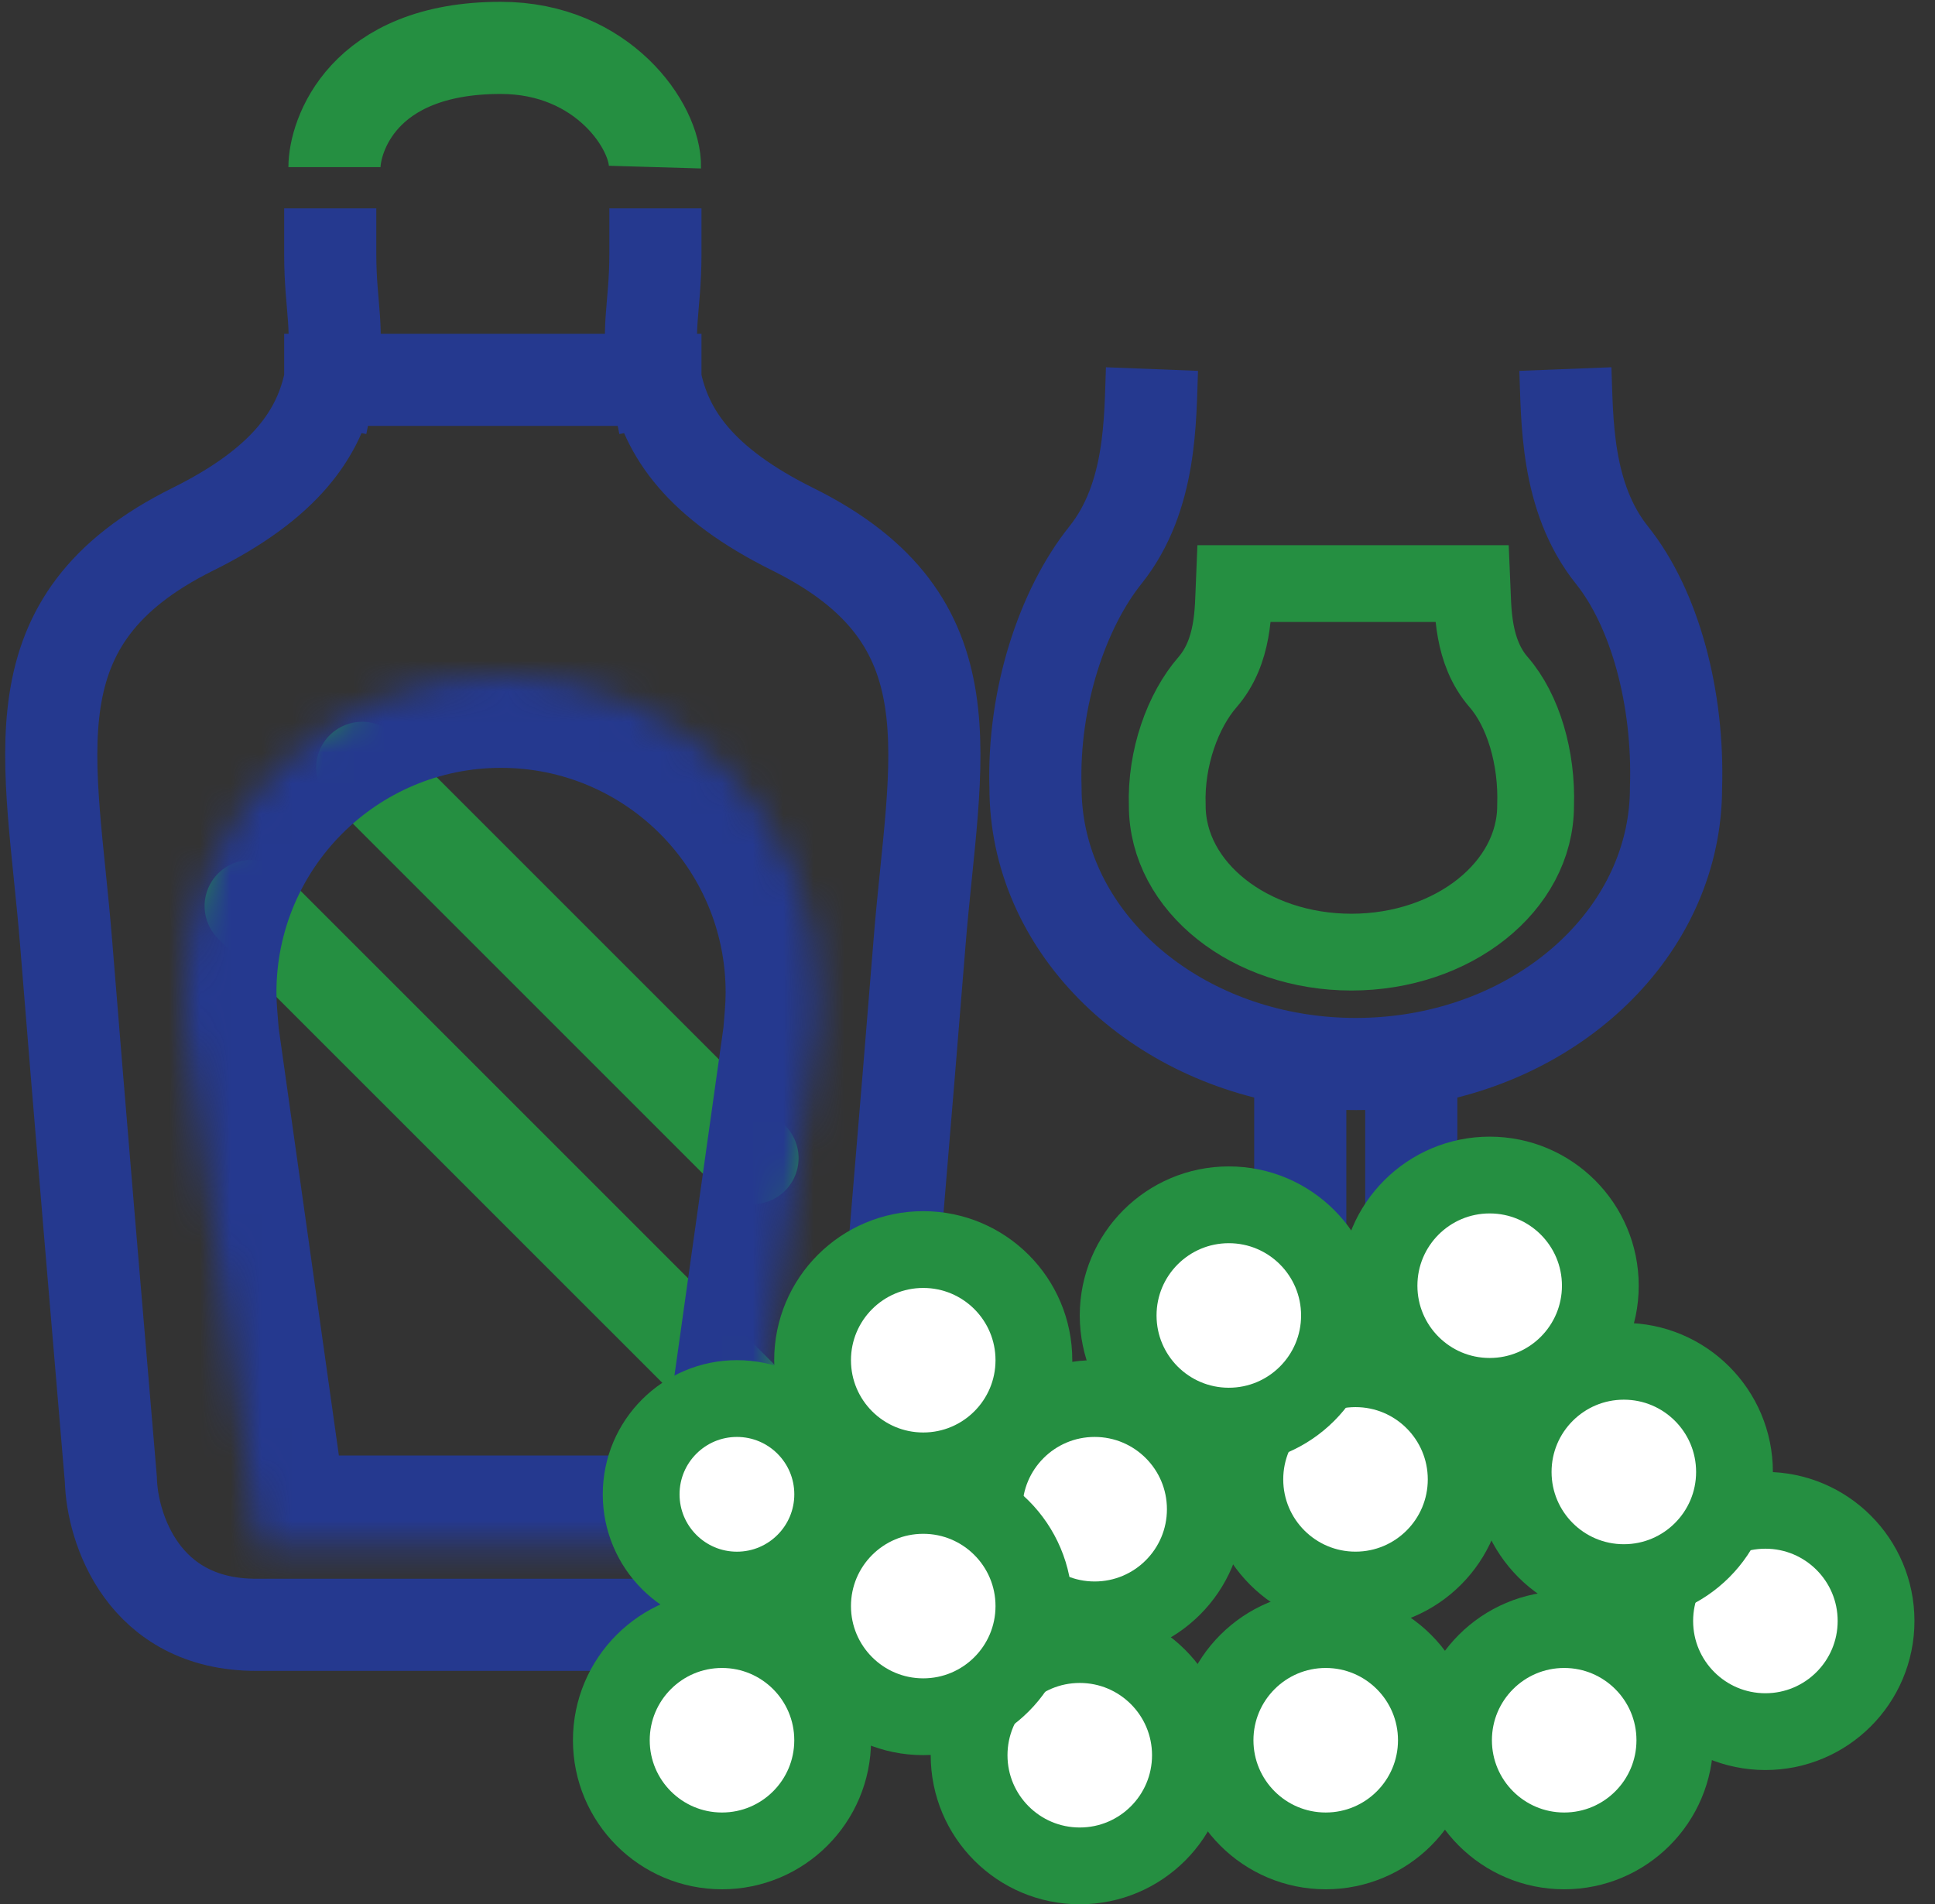 <svg width="63" height="62" viewBox="0 0 63 62" fill="none" xmlns="http://www.w3.org/2000/svg">
<rect x="0" y="0" width="63" height="62" fill="#333333" stroke="none"/>
<circle cx="57.478" cy="52.777" r="3.603" fill="white" stroke="#258F41" stroke-width="2.5"/>
<path d="M10.752 8.283C10.752 10.043 11.078 10.746 10.752 12.366M21.339 8.283C21.339 10.043 21.012 10.746 21.339 12.366M10.752 12.366C10.403 14.095 9.31 15.728 6.278 17.232C0.302 20.196 1.667 24.633 2.153 30.699C2.541 35.552 3.285 44.368 3.609 48.17C3.649 49.747 4.652 52.902 8.34 52.902H15.863H23.75C27.439 52.902 28.442 49.747 28.482 48.17C28.805 44.368 29.55 35.552 29.938 30.699C30.423 24.633 31.789 20.196 25.813 17.232C22.781 15.728 21.688 14.095 21.339 12.366M10.752 12.366H21.339" stroke="#25398F" stroke-width="3" stroke-linecap="square"/>
<path d="M21.323 5.441C21.361 4.147 19.639 1.559 16.302 1.559C11.763 1.559 10.89 4.471 10.89 5.441" stroke="#258F41" stroke-width="3"/>
<path d="M11.793 25L24.5 37.707" stroke="#258F41" stroke-width="3" stroke-linecap="round"/>
<path d="M8.161 29.5L24.442 45.78" stroke="#258F41" stroke-width="3" stroke-linecap="round"/>
<mask id="path-6-inside-1_519_1996" fill="white">
<path d="M16.312 22C22.008 22 26.625 26.618 26.625 32.313C26.625 32.599 26.611 32.882 26.588 33.162H26.625L24.199 50.39H8.427L6 33.162H6.038C6.015 32.882 6 32.599 6 32.313C6 26.618 10.617 22 16.312 22Z"/>
</mask>
<path d="M16.312 22V19H16.312L16.312 22ZM26.625 32.313L29.625 32.314V32.313H26.625ZM26.588 33.162L23.598 32.918L23.333 36.162H26.588V33.162ZM26.625 33.162L29.596 33.58L30.077 30.162H26.625V33.162ZM24.199 50.39V53.39H26.806L27.17 50.808L24.199 50.39ZM8.427 50.39L5.456 50.808L5.82 53.39H8.427V50.39ZM6 33.162V30.162H2.548L3.029 33.581L6 33.162ZM6.038 33.162V36.162H9.293L9.028 32.918L6.038 33.162ZM6 32.313H3V32.314L6 32.313ZM16.312 22V25C20.351 25 23.625 28.274 23.625 32.313H26.625H29.625C29.625 24.962 23.665 19 16.312 19V22ZM26.625 32.313L23.625 32.313C23.625 32.5 23.616 32.7 23.598 32.918L26.588 33.162L29.578 33.406C29.606 33.065 29.625 32.698 29.625 32.314L26.625 32.313ZM26.588 33.162V36.162H26.625V33.162V30.162H26.588V33.162ZM26.625 33.162L23.654 32.744L21.229 49.971L24.199 50.39L27.17 50.808L29.596 33.58L26.625 33.162ZM24.199 50.39V47.39H8.427V50.39V53.39H24.199V50.39ZM8.427 50.39L11.397 49.971L8.971 32.744L6 33.162L3.029 33.581L5.456 50.808L8.427 50.39ZM6 33.162V36.162H6.038V33.162V30.162H6V33.162ZM6.038 33.162L9.028 32.918C9.01 32.692 9 32.494 9 32.313L6 32.313L3 32.314C3 32.704 3.021 33.072 3.048 33.406L6.038 33.162ZM6 32.313H9C9 28.274 12.274 25 16.312 25L16.312 22L16.312 19C8.96 19 3 24.962 3 32.313H6Z" fill="#25398F" mask="url(#path-6-inside-1_519_1996)"/>
<path d="M50.966 12.016C51.029 13.625 50.966 16.181 52.483 18.075C53.87 19.807 54.663 22.714 54.568 25.649C54.568 30.084 50.846 33.77 45.949 34.508M37.506 12.016C37.443 13.625 37.506 16.181 35.989 18.075C34.602 19.807 33.62 22.714 33.714 25.649C33.714 30.084 37.437 33.77 42.334 34.508M42.334 34.508C42.921 34.596 43.525 34.643 44.141 34.643C44.758 34.643 45.362 34.596 45.949 34.508M42.334 34.508V40.039M45.949 34.508V40.039" stroke="#25398F" stroke-width="3"/>
<path d="M44 31C47.311 31 49.996 28.864 49.996 26.23C50.05 24.674 49.594 23.132 48.796 22.213C47.924 21.209 47.961 19.854 47.924 19H44H40.184C40.148 19.854 40.184 21.209 39.312 22.213C38.514 23.132 37.949 24.674 38.004 26.23C38.004 28.864 40.688 31 44 31Z" stroke="#258F41" stroke-width="2.5"/>
<circle cx="35.155" cy="57.148" r="3.603" fill="white" stroke="#258F41" stroke-width="2.5"/>
<circle cx="44.133" cy="48.167" r="3.603" fill="white" stroke="#258F41" stroke-width="2.5"/>
<circle cx="50.927" cy="56.66" r="3.603" fill="white" stroke="#258F41" stroke-width="2.5"/>
<circle cx="48.501" cy="41.861" r="3.603" fill="white" stroke="#258F41" stroke-width="2.5"/>
<circle cx="52.869" cy="47.925" r="3.603" fill="white" stroke="#258F41" stroke-width="2.5"/>
<circle cx="35.64" cy="49.138" r="3.603" fill="white" stroke="#258F41" stroke-width="2.5"/>
<circle cx="40.008" cy="42.83" r="3.603" fill="white" stroke="#258F41" stroke-width="2.5"/>
<circle cx="43.163" cy="56.66" r="3.603" fill="white" stroke="#258F41" stroke-width="2.5"/>
<circle cx="30.059" cy="52.292" r="3.603" fill="white" stroke="#258F41" stroke-width="2.5"/>
<circle cx="23.507" cy="56.66" r="3.603" fill="white" stroke="#258F41" stroke-width="2.5"/>
<circle cx="30.059" cy="44.287" r="3.603" fill="white" stroke="#258F41" stroke-width="2.5"/>
<circle cx="23.993" cy="48.653" r="3.118" fill="white" stroke="#258F41" stroke-width="2.5"/>
</svg>
